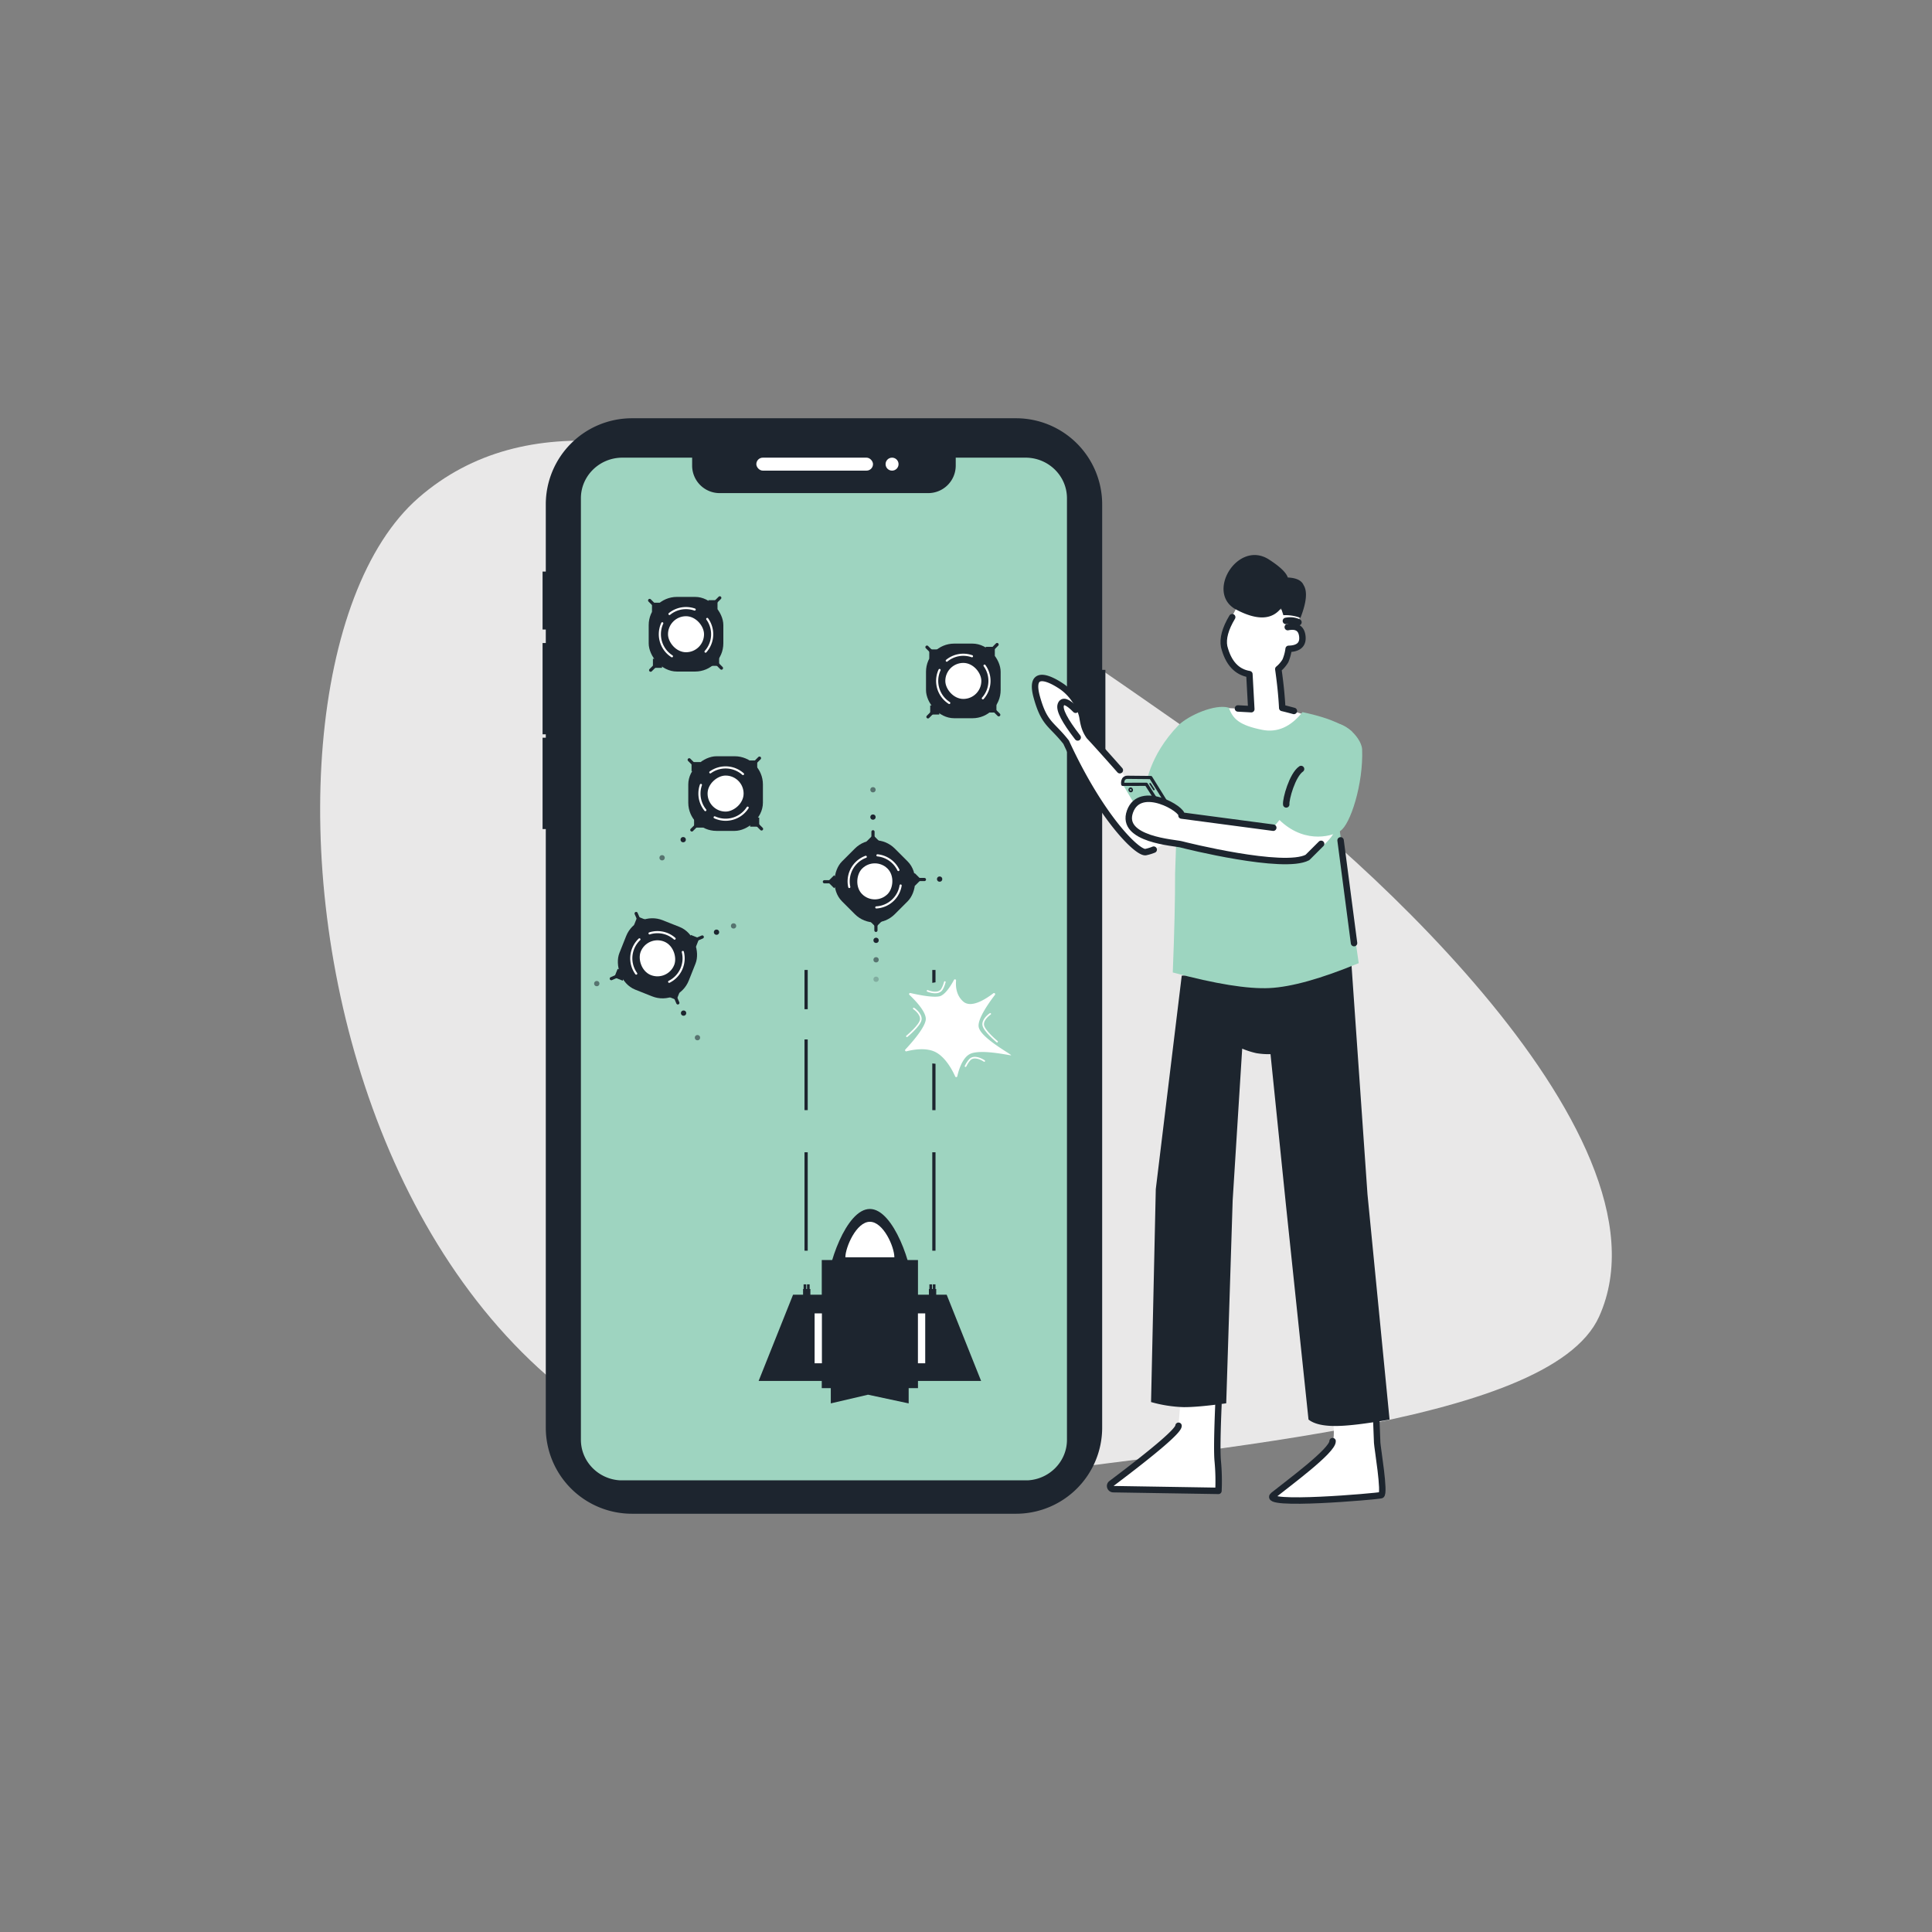 <svg id="Layer_1" data-name="Layer 1" xmlns="http://www.w3.org/2000/svg" viewBox="0 0 1200 1200"><rect x="0" y="0" width="1200" height="1200" fill="#808080" stroke="none"/><defs><style>.cls-1{fill:#e9e8e8;}.cls-2,.cls-8,.cls-9{fill:#1d252f;}.cls-3{fill:#9ed4c0;}.cls-4{fill:#fff;}.cls-10,.cls-13,.cls-14,.cls-15,.cls-16,.cls-5,.cls-6,.cls-7{fill:none;}.cls-5,.cls-7{stroke:#fff;}.cls-10,.cls-13,.cls-15,.cls-5,.cls-6,.cls-7{stroke-linecap:round;}.cls-10,.cls-13,.cls-15,.cls-5,.cls-7{stroke-linejoin:round;}.cls-5{stroke-width:1.32px;}.cls-6{stroke:#1d252f;stroke-width:1.98px;}.cls-14,.cls-6{stroke-miterlimit:10;}.cls-8{opacity:0.55;}.cls-9{opacity:0.22;}.cls-10,.cls-13,.cls-14,.cls-15{stroke:#1d252e;}.cls-10{stroke-width:4px;}.cls-11{fill:#1d252e;}.cls-12{fill:#9dd5c0;}.cls-13{stroke-width:2px;}</style></defs><path id="Path-141" class="cls-1" d="M758.14,467.29C647.45,392.45,393.16,193.21,260,309.14S199.75,981.74,592,921.8c147.36-22.52,370-34.95,401.22-104C1045.12,702.94,827.25,514,758.14,467.29Z"/><path class="cls-2" d="M684.58,416.08V313.23a53.5,53.5,0,0,0-53.44-53.44H392.39A53.51,53.51,0,0,0,339,313.23V355h-2v36h2v8.39h-2v56.7h2v2.13h-2v56.71h2V886.77a53.5,53.5,0,0,0,53.44,53.44H631.14a53.5,53.5,0,0,0,53.44-53.44v-388h2V416.08Z"/><path class="cls-3" d="M662.71,309.47V894.29c0,13.46-10.84,24.5-24.43,25.18q-.64,0-1.32,0H386.57c-.45,0-.89,0-1.33,0-13.59-.68-24.43-11.72-24.43-25.18V309.47c0-13.91,11.56-25.21,25.76-25.21H429.9v5.13a17.09,17.09,0,0,0,17.28,16.89H576.35a17.09,17.09,0,0,0,17.27-16.89v-5.13H637C651.16,284.26,662.71,295.56,662.71,309.47Z"/><circle class="cls-4" cx="554.08" cy="288.29" r="4.03"/><rect class="cls-4" x="469.77" y="284.26" width="72.47" height="8.06" rx="4.03"/><rect class="cls-2" x="510.41" y="782.63" width="59.76" height="79.57"/><path class="cls-2" d="M567.07,846.37H513.51v-45c0-14.79,12-50.46,26.78-50.46h0c14.79,0,26.78,35.67,26.78,50.46Z"/><path class="cls-4" d="M525.07,780.93c0-6.15,6.81-22.06,15.22-22.06h0c8.41,0,15.22,15.59,15.22,22.06Z"/><rect class="cls-2" x="576.97" y="800.62" width="4.53" height="12.45"/><rect class="cls-2" x="579.4" y="797.73" width="1.64" height="6.12"/><rect class="cls-2" x="577.28" y="797.73" width="1.64" height="6.12"/><rect class="cls-2" x="498.81" y="800.62" width="4.53" height="12.45"/><rect class="cls-2" x="501.25" y="797.73" width="1.64" height="6.12"/><rect class="cls-2" x="499.13" y="797.73" width="1.64" height="6.12"/><polygon class="cls-2" points="471.2 857.72 492.59 804.15 587.99 804.15 609.38 857.72 471.2 857.72"/><rect class="cls-4" x="570.14" y="815.77" width="4.53" height="30.99"/><rect class="cls-4" x="505.97" y="815.77" width="4.53" height="30.99"/><polygon class="cls-2" points="564.39 871.67 539.14 866.27 516.02 871.67 516.02 861.74 564.39 861.74 564.39 871.67"/><rect class="cls-2" x="579.06" y="715.7" width="2" height="61.13"/><rect class="cls-2" x="499.69" y="715.7" width="2" height="61.13"/><path class="cls-2" d="M579.06,660.52v29h2V660.73C580.38,660.69,579.71,660.62,579.06,660.52Z"/><rect class="cls-2" x="499.69" y="645.62" width="2" height="43.9"/><path class="cls-2" d="M581.06,610.13v-7.67h-2v8C579.72,610.34,580.39,610.22,581.06,610.13Z"/><rect class="cls-2" x="499.69" y="602.46" width="2" height="24.37"/><rect class="cls-2" x="402.92" y="370.75" width="46.36" height="46.36" rx="17.52"/><rect class="cls-4" x="414.91" y="382.74" width="22.38" height="22.38" rx="11.19"/><path class="cls-5" d="M415.82,381.35a16.18,16.18,0,0,1,10.28-3.66h0a16.19,16.19,0,0,1,5.37.91"/><path class="cls-5" d="M417.35,407.62a16.22,16.22,0,0,1-7.5-13.69h0a16.26,16.26,0,0,1,1.49-6.8"/><path class="cls-5" d="M439.28,384.44a16.14,16.14,0,0,1,3.06,9.49h0a16.18,16.18,0,0,1-4.11,10.81"/><line class="cls-6" x1="442.79" y1="409.66" x2="448.11" y2="414.98"/><rect class="cls-2" x="441.01" y="407.92" width="5.65" height="5.65"/><line class="cls-6" x1="409.44" y1="410.95" x2="404.13" y2="416.26"/><rect class="cls-2" x="405.54" y="409.16" width="5.65" height="5.65" transform="translate(820.35 3.62) rotate(90)"/><line class="cls-6" x1="408.82" y1="378.26" x2="403.51" y2="372.94"/><rect class="cls-2" x="404.96" y="374.36" width="5.65" height="5.65" transform="translate(815.57 754.36) rotate(180)"/><line class="cls-6" x1="441.76" y1="376.64" x2="447.07" y2="371.33"/><rect class="cls-2" x="440.01" y="372.78" width="5.65" height="5.65" transform="translate(67.23 818.44) rotate(-90)"/><rect class="cls-2" x="427.51" y="469.72" width="46.36" height="46.36" rx="17.52" transform="translate(-42.22 943.59) rotate(-90)"/><rect class="cls-4" x="439.5" y="481.71" width="22.38" height="22.38" rx="11.19" transform="translate(-42.22 943.59) rotate(-90)"/><path class="cls-5" d="M438.1,503.18a16.18,16.18,0,0,1-3.66-10.28h0a16.19,16.19,0,0,1,.91-5.37"/><path class="cls-5" d="M464.38,501.65a16.24,16.24,0,0,1-13.69,7.5h0a16.3,16.3,0,0,1-6.81-1.49"/><path class="cls-5" d="M441.19,479.72a16.15,16.15,0,0,1,9.5-3.06h0a16.18,16.18,0,0,1,10.8,4.11"/><line class="cls-6" x1="466.42" y1="476.21" x2="471.73" y2="470.89"/><rect class="cls-2" x="464.67" y="472.34" width="5.65" height="5.65" transform="translate(-7.67 942.66) rotate(-90)"/><line class="cls-6" x1="467.7" y1="509.56" x2="473.01" y2="514.87"/><rect class="cls-2" x="465.91" y="507.81" width="5.65" height="5.65"/><line class="cls-6" x1="435.01" y1="510.18" x2="429.7" y2="515.49"/><rect class="cls-2" x="431.11" y="508.39" width="5.65" height="5.65" transform="translate(945.15 77.28) rotate(90)"/><line class="cls-6" x1="433.39" y1="477.24" x2="428.08" y2="471.93"/><rect class="cls-2" x="429.53" y="473.34" width="5.65" height="5.65" transform="translate(864.71 952.33) rotate(-180)"/><rect class="cls-2" x="385.17" y="572.05" width="46.36" height="46.36" rx="17.52" transform="translate(248.91 -108.78) rotate(21.69)"/><rect class="cls-4" x="397.16" y="584.04" width="22.38" height="22.38" rx="11.19" transform="translate(248.91 -108.78) rotate(21.69)"/><path class="cls-5" d="M403.45,579.74a16.22,16.22,0,0,1,10.91.39h0A16.21,16.21,0,0,1,419,583"/><path class="cls-5" d="M395.17,604.72a16.21,16.21,0,0,1-1.91-15.5h0a16.19,16.19,0,0,1,3.9-5.77"/><path class="cls-5" d="M424.11,591.28a16.18,16.18,0,0,1-.66,10h0a16.19,16.19,0,0,1-7.82,8.52"/><line class="cls-6" x1="418.05" y1="616.02" x2="421.02" y2="622.92"/><rect class="cls-2" x="415.79" y="614.58" width="5.65" height="5.65" transform="translate(257.83 -111) rotate(21.69)"/><line class="cls-6" x1="386.58" y1="604.88" x2="379.69" y2="607.85"/><rect class="cls-2" x="382.38" y="602.62" width="5.65" height="5.65" transform="translate(1090.15 471.29) rotate(111.69)"/><line class="cls-6" x1="398.09" y1="574.28" x2="395.12" y2="567.38"/><rect class="cls-2" x="394.7" y="570.07" width="5.65" height="5.65" transform="translate(555.16 1252.15) rotate(-158.31)"/><line class="cls-6" x1="429.3" y1="584.95" x2="436.19" y2="581.98"/><rect class="cls-2" x="427.85" y="581.56" width="5.65" height="5.65" transform="translate(-271.5 768.58) rotate(-68.31)"/><rect class="cls-2" x="575.16" y="399.75" width="46.36" height="46.36" rx="17.52"/><rect class="cls-4" x="587.15" y="411.74" width="22.38" height="22.38" rx="11.19"/><path class="cls-5" d="M588.06,410.35a16.19,16.19,0,0,1,10.28-3.67h0a16.19,16.19,0,0,1,5.37.92"/><path class="cls-5" d="M589.59,436.62a16.24,16.24,0,0,1-7.5-13.69h0a16.22,16.22,0,0,1,1.49-6.8"/><path class="cls-5" d="M611.52,413.44a16.14,16.14,0,0,1,3.06,9.49h0a16.21,16.21,0,0,1-4.12,10.81"/><line class="cls-6" x1="615.03" y1="438.66" x2="620.34" y2="443.97"/><rect class="cls-2" x="613.25" y="436.91" width="5.65" height="5.65"/><line class="cls-6" x1="581.68" y1="439.94" x2="576.37" y2="445.26"/><rect class="cls-2" x="577.78" y="438.16" width="5.65" height="5.65" transform="translate(1021.58 -139.62) rotate(90)"/><line class="cls-6" x1="581.06" y1="407.25" x2="575.75" y2="401.94"/><rect class="cls-2" x="577.2" y="403.35" width="5.65" height="5.65" transform="translate(1160.04 812.36) rotate(180)"/><line class="cls-6" x1="614" y1="405.64" x2="619.31" y2="400.33"/><rect class="cls-2" x="612.25" y="401.78" width="5.65" height="5.65" transform="translate(210.47 1019.67) rotate(-90)"/><rect class="cls-2" x="520.19" y="524.25" width="46.36" height="46.36" rx="17.52" transform="translate(546.24 -223.88) rotate(45)"/><rect class="cls-4" x="532.18" y="536.24" width="22.38" height="22.38" rx="11.19" transform="translate(546.24 -223.88) rotate(45)"/><path class="cls-5" d="M545,531.27a16.19,16.19,0,0,1,9.85,4.67h0a16.31,16.31,0,0,1,3.16,4.45"/><path class="cls-5" d="M527.5,550.93a16.23,16.23,0,0,1,4.38-15h0a16.16,16.16,0,0,1,5.86-3.75"/><path class="cls-5" d="M559.4,550a16.19,16.19,0,0,1-4.55,8.88h0a16.19,16.19,0,0,1-10.55,4.73"/><line class="cls-6" x1="544.05" y1="570.36" x2="544.05" y2="577.87"/><rect class="cls-2" x="541.2" y="569.03" width="5.65" height="5.65" transform="translate(563.7 -217.19) rotate(45)"/><line class="cls-6" x1="519.56" y1="547.68" x2="512.04" y2="547.68"/><rect class="cls-2" x="515.24" y="544.83" width="5.65" height="5.65" transform="translate(1271.64 568.58) rotate(135)"/><line class="cls-6" x1="542.23" y1="524.13" x2="542.23" y2="516.62"/><rect class="cls-2" x="539.44" y="519.81" width="5.65" height="5.65" transform="translate(556.14 1275.63) rotate(-135)"/><line class="cls-6" x1="566.67" y1="546.28" x2="574.18" y2="546.28"/><rect class="cls-2" x="565.34" y="543.48" width="5.65" height="5.65" transform="translate(-219.89 561.76) rotate(-45)"/><path class="cls-4" d="M592.54,608.63a.69.69,0,0,1,1.29.38c-.34,3.91.17,9.24,4.38,13,4.71,4.24,13.15-.78,18.7-5a.68.68,0,0,1,1,1c-4.6,6.06-11,15.47-10,20,1.48,7,21.54,17.46,20.06,17.46s-19.32-4.09-25.64-.75c-4.66,2.47-6.89,10-7.74,13.77a.68.68,0,0,1-1.29.13c-1.65-3.68-5.61-11.29-11.56-14.78S567.17,651.92,563,653a.69.69,0,0,1-.66-1.14c3.84-4.1,12.69-14.08,12.69-19,0-4.7-6.7-11.65-10.14-14.91a.68.68,0,0,1,.63-1.16c4.6,1.08,14.05,3,18.19,2C587.06,617.79,590.4,612.62,592.54,608.63Z"/><path class="cls-7" d="M567.55,626.39s4.73,3.13,4.38,6.81-8.64,10.45-8.64,10.45"/><path class="cls-7" d="M615.05,629.74s-4.73,3.13-4.37,6.8S619.32,647,619.32,647"/><path class="cls-7" d="M611.35,659s-4.63-3.27-7.93-1.61c-1.31.66-2.62,2.66-3.72,4.83"/><path class="cls-7" d="M576.11,615.45s5.2,2.27,8.09,0c1.14-.91,2-3.13,2.66-5.48"/><circle class="cls-2" cx="424.58" cy="629.26" r="1.64"/><circle class="cls-8" cx="370.66" cy="610.93" r="1.64"/><circle class="cls-2" cx="445.04" cy="579" r="1.64"/><circle class="cls-8" cx="455.63" cy="575.11" r="1.64"/><circle class="cls-2" cx="544.15" cy="584.06" r="1.64"/><circle class="cls-2" cx="583.62" cy="546.02" r="1.64"/><circle class="cls-8" cx="544.15" cy="596.14" r="1.64"/><circle class="cls-9" cx="544.15" cy="608.23" r="1.64"/><circle class="cls-8" cx="433.21" cy="644.51" r="1.64"/><circle class="cls-2" cx="424.34" cy="521.53" r="1.64"/><circle class="cls-2" cx="542.22" cy="507.51" r="1.64"/><circle class="cls-8" cx="542.22" cy="490.53" r="1.64"/><circle class="cls-8" cx="411.24" cy="532.78" r="1.64"/><path class="cls-4" d="M659,426.11c8.54,5.66,12.6,15.12,13.31,19.47s1.41,7.69,4.17,11.68c6.63,7.06,23.88,26.54,34,38.26,1.07-3.33,2-7.89,2-7.89s23.7,11.8,23.88,15.16c.14,2.79-4.72,10.58-6.92,13.91l0,0c-.31.46-.64.92-1,1.38h0a27,27,0,0,1-16.63,11.09C707.21,530.83,684,508.34,662.2,461,653,449.3,648.7,450,644,433.11S650.49,420.44,659,426.11Z"/><polygon id="Path-36" class="cls-4" points="808.34 443.32 796.42 439.72 793.98 415.58 798.4 410.45 800.43 402.97 806.16 402.39 809.07 397.02 807.54 391.27 805.75 389.55 808.19 379.57 770.1 376.57 767.87 377.8 762.77 387.67 760.02 398.86 762.36 408.43 766.7 414.32 772.95 418.41 775.29 418.17 777.23 440.49 760.73 439.73 775.86 457.01 808.57 457.92 808.34 443.32"/><path id="Path-32" class="cls-4" d="M854.89,883.23l.5,12.89c.11,2.9,5,31.83,2.46,32.56s-75.75,7.13-66.89,0,37-27.73,36.73-33.57c1.66-2.68.17-13.67.17-13.67Z"/><path id="Path-20" class="cls-10" d="M803.65,441.58q-4.41-1.2-7.23-1.86-.54-10.87-2.44-24.14a20,20,0,0,0,4.42-5.13,28.62,28.62,0,0,0,2-7.44q9.27-.21,8.52-7.69t-9.07-5.81"/><path id="Path-21" class="cls-10" d="M765.34,383.33q-6.44,10.73-5,18.28,3.85,15.19,15.68,17.12l1.19,21.76-8.31-.46"/><path id="Path-33" class="cls-4" d="M756.8,872.41l-.41,35.4L756.8,926l-65.35-1.05L689.51,923l.72-1.5c17.19-12.54,33-24.83,41.74-35.9l1.24-15Z"/><path id="Path-31" class="cls-11" d="M839.47,599.78l9.9,142,13.71,139.93q-22.77,4.05-34.07,4t-16.27-4l-14-133.13-9.6-93.83a45.79,45.79,0,0,1-8.85-.62,50.54,50.54,0,0,1-8.74-2.81l-5.92,94.3-4,126Q743.84,874.09,735,874a83.62,83.62,0,0,1-20.06-3.16l2.94-132.23L734,606Z"/><path id="Path-22" class="cls-10" d="M806.49,386.48a12.6,12.6,0,0,0-7.8-.81"/><path id="Path-23" class="cls-11" d="M807.73,383.78a26,26,0,0,0-10.61-1.66c-.4-1.3-.88-2.74-1.45-4.34q-8.59,11-27.87.84c-19.28-10.14.71-43.31,20.08-31.29q10.47,6.69,12,11.37,7.95.35,9.83,4.76Q813.38,369.36,807.73,383.78Z"/><path id="Path-24" class="cls-12" d="M809,442.32q-11,13.77-25,11c-14-2.81-18.31-6.7-20.71-13.75-8.71-2.57-25.2,4.93-31.15,10.73-19,19.48-20.63,38.91-20.63,38.91l21.91,13.76c-3.38,16.91-2.2,3.63-3.55,39.72q.06,23.88-1.44,61.32,39.82,10.69,60.13,9.69t55.36-15.46L831.8,513.58c1.74-.64,11.55-56.66,7.67-59.45S828.69,446.48,809,442.32Z"/><line id="Path-29" class="cls-10" x1="841.02" y1="585.79" x2="832.66" y2="521.96"/><path id="Path-32-2" data-name="Path-32" class="cls-10" d="M854.89,883.23l.5,12.89c.11,2.9,5,31.83,2.46,32.56s-75.75,7.13-66.89,0,37-27.73,36.73-33.57"/><path id="Path-33-2" data-name="Path-33" class="cls-10" d="M756.8,872.41q-1.18,28-.41,35.4A132.75,132.75,0,0,1,756.8,926l-65.35-1.05a2,2,0,0,1-1.94-1.93,1.79,1.79,0,0,1,.72-1.5Q732.07,890,732,885.57"/><path class="cls-10" d="M716.59,527.73a27.94,27.94,0,0,1-4.76,1.47C707.21,530.83,684,508.34,662.2,461,653,449.3,648.7,450,644,433.11s6.53-12.67,15.07-7,12.6,15.12,13.31,19.47,1.41,7.69,4.17,11.68c3.88,4.14,11.41,12.53,19,21.13"/><line class="cls-10" x1="711.4" y1="491.13" x2="710.51" y2="495.57"/><path id="Path-27" class="cls-4" d="M668.09,440.85q-7.59-7.77-9.22-3.1t10.5,20.3"/><path id="Path-27-2" data-name="Path-27" class="cls-10" d="M668.09,440.85q-7.59-7.77-9.22-3.1t10.5,20.3"/><path class="cls-12" d="M728.87,518.79l-10.46.18a3.51,3.51,0,0,1-3.17-1.56l-17.87-30.23c-1.36-2.3.68-4.58,3.82-4.66l11.93.18a3.49,3.49,0,0,1,3.18,1.56L733,513.33C734.3,515.63,732,518.71,728.87,518.79Z"/><path class="cls-13" d="M731.9,510.54l-17.14-27.6-14.11-.14c-4.09-.22-3.28,4.38-3.28,4.38l14.62-.05,13.56,21.28"/><ellipse class="cls-14" cx="702.31" cy="490.58" rx="0.91" ry="1.04" transform="translate(-129.09 284) rotate(-20.98)"/><line class="cls-15" x1="714.37" y1="486.81" x2="716.69" y2="490.37"/><path id="Path-30" class="cls-4" d="M797.13,506.32l-6.34,7.78-57-7.56c1.57-3.64-25.67-20-32-2.47s28.09,19.31,31.92,20.4c2.21.63,63.65,15.95,78.32,8.11,0,0,21-13.13,17.08-21.4S811.69,502.69,797.13,506.32Z"/><path id="Path-30-2" data-name="Path-30" class="cls-10" d="M820.57,524.12l-8.48,8.46c-14.67,7.84-76.11-7.48-78.32-8.11-3.83-1.09-38.21-2.91-31.92-20.4s33.54-1.17,32,2.47l57,7.56"/><path id="Path-24-2" data-name="Path-24" class="cls-12" d="M824,451c-10.6,7.35-29.84,45.37-31.2,56.4,15.48,16.73,33.38,12.69,39.66,8.73s14.43-29.35,13.58-50.74C845.54,457.24,831.65,444.44,824,451Z"/><path class="cls-10" d="M808.11,477.64c-5.47,3.79-9.55,18.74-9.21,22"/><rect class="cls-16" width="1200" height="1200"/></svg>